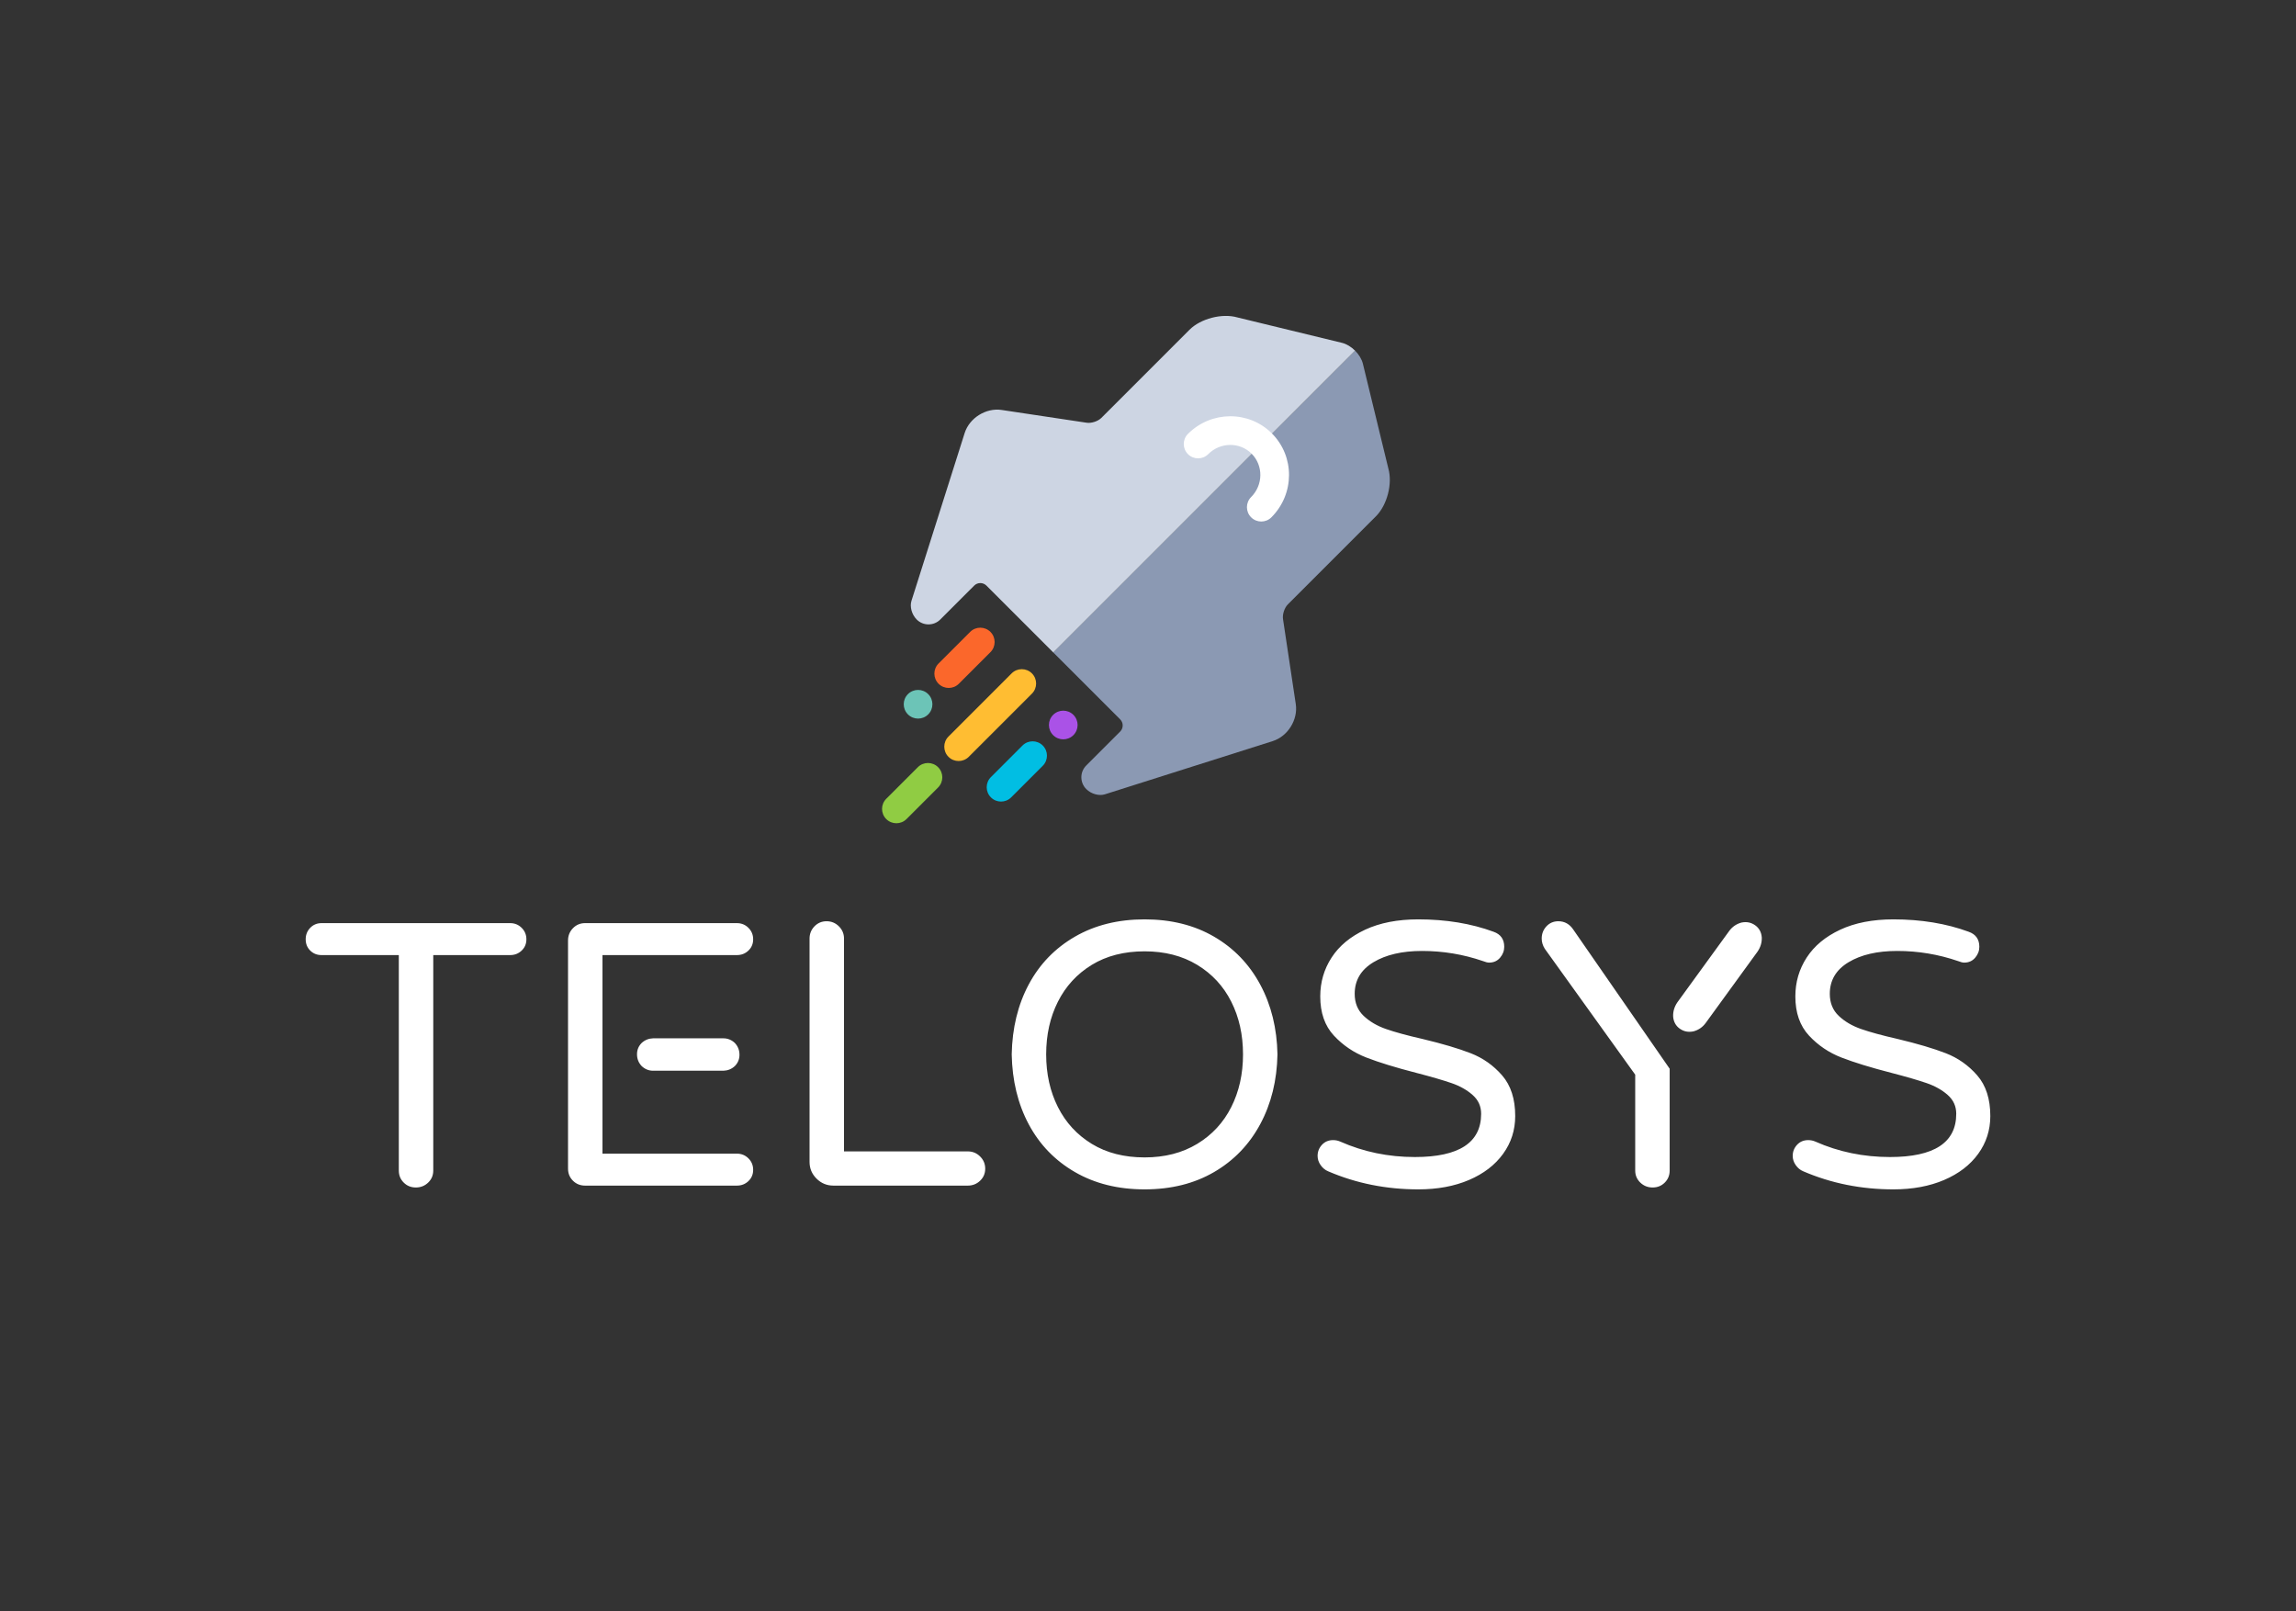 <?xml version="1.0" encoding="UTF-8"?>
<svg width="1029px" height="722px" viewBox="0 0 1029 722" version="1.1" xmlns="http://www.w3.org/2000/svg" xmlns:xlink="http://www.w3.org/1999/xlink">
    <rect x="0" y="0" width="1029" height="722" fill="#333333" stroke="none"/>
    <!-- Generator: Sketch 42 (36781) - http://www.bohemiancoding.com/sketch -->
    <title>Blue_Vertical</title>
    <desc>Created with Sketch.</desc>
    <defs></defs>
    <g id="EXPORTS" stroke="none" stroke-width="1" fill="none" fill-rule="evenodd">
        <g id="Blue_Vertical">
            <g id="Group" transform="translate(395, 141)">
                <path d="M175.401,191.113 L100.175,214.964 C97.659,215.76 94.106,214.89 91.824,212.608 C88.906,209.69 88.904,204.964 91.817,202.05 L107.023,186.845 C108.538,185.33 108.538,182.875 107.021,181.358 L77.057,151.394 L212.307,16.144 C214.006,17.843 215.307,19.935 215.815,22.022 L227.213,68.937 C229.161,75.757 226.678,85.347 221.665,90.36 L182.177,129.848 C180.66,131.365 179.69,134.312 180.009,136.436 L185.733,174.536 C186.785,181.55 182.158,188.97 175.401,191.113 Z" id="Fill-1" fill="#8B99B3"></path>
                <path d="M37.338,53.05 C39.481,46.293 46.901,41.666 53.915,42.718 L92.015,48.442 C94.138,48.761 97.086,47.791 98.603,46.274 L138.09,6.786 C143.104,1.773 152.694,-0.71 159.514,1.238 L206.429,12.636 C208.516,13.143 210.608,14.445 212.306,16.144 L77.057,151.393 L47.093,121.43 C45.576,119.913 43.121,119.913 41.606,121.428 L26.4,136.633 C23.487,139.547 18.761,139.545 15.843,136.627 C13.561,134.345 12.69,130.792 13.487,128.276 L37.338,53.05 Z" id="Fill-4" fill="#CDD5E3"></path>
                <path d="M11.91,170.061 C14.419,167.552 18.486,167.552 20.995,170.061 C23.504,172.57 23.504,176.637 20.995,179.146 C18.486,181.655 14.419,181.655 11.91,179.146 C9.401,176.637 9.4,172.57 11.91,170.061 Z" id="Fill-7" fill="#6CC4B7"></path>
                <path d="M58.39,160.765 C60.899,158.256 64.967,158.255 67.476,160.764 C69.985,163.273 69.985,167.341 67.475,169.85 L39.166,198.16 C36.656,200.669 32.589,200.67 30.08,198.161 C27.571,195.652 27.571,191.584 30.081,189.075 L58.39,160.765 Z" id="Fill-9" fill="#FFBD32"></path>
                <path d="M16.346,202.81 C18.855,200.3 22.922,200.3 25.432,202.809 C27.94,205.318 27.942,209.383 25.431,211.894 L11.277,226.049 C8.768,228.558 4.7,228.559 2.191,226.049 C-0.318,223.541 -0.32,219.475 2.192,216.964 L16.346,202.81 Z" id="Fill-11" fill="#90CC43"></path>
                <path d="M39.798,142.173 C42.307,139.663 46.374,139.663 48.884,142.172 C51.392,144.681 51.394,148.746 48.883,151.258 L34.728,165.412 C32.22,167.921 28.152,167.922 25.643,165.413 C23.134,162.904 23.132,158.838 25.644,156.327 L39.798,142.173 Z" id="Fill-14" fill="#FB672B"></path>
                <path d="M63.25,193.091 C65.759,190.582 69.826,190.581 72.335,193.09 C74.844,195.599 74.846,199.664 72.335,202.176 L58.18,216.33 C55.671,218.839 51.604,218.84 49.095,216.331 C46.586,213.822 46.584,209.756 49.095,207.245 L63.25,193.091 Z" id="Fill-16" fill="#01BEE3"></path>
                <path d="M76.984,179.357 C79.492,176.848 83.559,176.848 86.069,179.357 C88.577,181.866 88.578,185.933 86.069,188.442 C83.56,190.951 79.493,190.951 76.984,188.442 C74.475,185.933 74.474,181.866 76.984,179.357 Z" id="Fill-18" fill="#AA52E7"></path>
                <path d="M174.806,90.832 C172.297,93.34 168.229,93.34 165.721,90.832 C163.212,88.323 163.212,84.256 165.721,81.747 C171.162,76.306 171.226,67.603 165.932,62.309 C160.638,57.015 151.935,57.079 146.494,62.52 C143.985,65.029 139.918,65.029 137.409,62.52 C134.9,60.011 134.9,55.944 137.409,53.435 C147.838,43.007 164.675,42.882 175.017,53.224 C185.359,63.566 185.234,80.403 174.806,90.832 Z" id="Fill-20" fill="#FFFFFF"></path>
            </g>
            <path d="M324.255,479.824 C326.155,479.766 327.879,479.085 329.324,477.751 C330.705,476.365 331.412,474.664 331.412,472.716 C331.412,470.583 330.705,468.854 329.324,467.385 C327.879,466.02 326.155,465.312 324.255,465.312 L292.649,465.312 C290.749,465.37 289.025,466.05 287.58,467.385 C286.199,468.771 285.492,470.472 285.492,472.42 C285.492,474.553 286.199,476.281 287.58,477.751 C289.025,479.116 290.749,479.824 292.649,479.824 L324.255,479.824 Z M787.67,426.463 C789.012,424.507 789.682,422.333 789.575,420.023 C789.375,417.746 788.404,415.95 786.698,414.711 C784.83,413.354 782.798,412.968 780.498,413.428 C778.241,414.02 776.355,415.311 774.961,417.23 L751.76,449.164 C750.417,451.12 749.747,453.294 749.855,455.604 C750.055,457.881 751.026,459.677 752.732,460.916 C754.599,462.273 756.632,462.659 758.932,462.199 C761.188,461.607 763.074,460.316 764.469,458.397 L787.67,426.463 Z M180.943,529.967 C179.472,528.506 178.737,526.708 178.737,524.574 L178.737,428.01 L144.126,428.01 C142.09,428.01 140.393,427.336 139.036,425.987 C137.679,424.639 137,422.954 137,420.932 C137,418.909 137.679,417.196 139.036,415.792 C140.393,414.387 142.09,413.685 144.126,413.685 L228.618,413.685 C230.654,413.685 232.379,414.387 233.793,415.792 C235.207,417.196 235.913,418.909 235.913,420.932 C235.913,422.954 235.207,424.639 233.793,425.987 C232.379,427.336 230.654,428.01 228.618,428.01 L194.176,428.01 L194.176,524.574 C194.176,526.708 193.413,528.506 191.886,529.967 C190.359,531.427 188.521,532.157 186.372,532.157 C184.223,532.157 182.413,531.427 180.943,529.967 Z M256.782,529.124 C255.312,527.663 254.576,525.866 254.576,523.731 L254.576,421.437 C254.576,419.303 255.312,417.477 256.782,415.96 C258.252,414.444 260.062,413.685 262.211,413.685 L330.246,413.685 C332.282,413.685 334.007,414.387 335.421,415.792 C336.835,417.196 337.542,418.909 337.542,420.932 C337.542,422.954 336.835,424.639 335.421,425.987 C334.007,427.336 332.282,428.01 330.246,428.01 L270.016,428.01 L270.016,516.99 L330.246,516.99 C332.282,516.99 334.007,517.692 335.421,519.097 C336.835,520.501 337.542,522.214 337.542,524.237 C337.542,526.259 336.835,527.944 335.421,529.292 C334.007,530.641 332.282,531.315 330.246,531.315 L262.211,531.315 C260.062,531.315 258.252,530.585 256.782,529.124 Z M365.96,528.197 C363.868,526.119 362.821,523.619 362.821,520.698 L362.821,420.595 C362.821,418.46 363.557,416.634 365.027,415.118 C366.497,413.601 368.307,412.843 370.456,412.843 C372.605,412.843 374.443,413.601 375.97,415.118 C377.497,416.634 378.261,418.46 378.261,420.595 L378.261,515.979 L433.74,515.979 C435.89,515.979 437.728,516.737 439.254,518.254 C440.781,519.771 441.545,521.597 441.545,523.731 C441.545,525.866 440.781,527.663 439.254,529.124 C437.728,530.585 435.89,531.315 433.74,531.315 L373.51,531.315 C370.569,531.315 368.053,530.276 365.96,528.197 Z M481.755,525.248 C472.819,520.08 465.92,512.946 461.056,503.845 C456.192,494.745 453.648,484.297 453.421,472.5 C453.648,460.703 456.192,450.255 461.056,441.155 C465.92,432.054 472.819,424.92 481.755,419.752 C490.691,414.584 501.097,412 512.973,412 C524.849,412 535.227,414.584 544.106,419.752 C552.985,424.92 559.885,432.082 564.805,441.239 C569.725,450.395 572.299,460.816 572.525,472.5 C572.299,484.184 569.725,494.605 564.805,503.761 C559.885,512.918 552.985,520.08 544.106,525.248 C535.227,530.416 524.849,533 512.973,533 C501.097,533 490.691,530.416 481.755,525.248 Z M536.556,512.609 C543.23,508.564 548.319,503.059 551.826,496.093 C555.332,489.128 557.085,481.263 557.085,472.5 C557.085,463.737 555.332,455.872 551.826,448.907 C548.319,441.941 543.23,436.436 536.556,432.391 C529.883,428.347 522.022,426.325 512.973,426.325 C503.811,426.325 495.922,428.347 489.305,432.391 C482.688,436.436 477.627,441.941 474.12,448.907 C470.614,455.872 468.861,463.737 468.861,472.5 C468.861,481.263 470.614,489.128 474.12,496.093 C477.627,503.059 482.688,508.564 489.305,512.609 C495.922,516.653 503.811,518.675 512.973,518.675 C522.022,518.675 529.883,516.653 536.556,512.609 Z M595.26,524.911 C593.902,524.349 592.771,523.422 591.866,522.13 C590.961,520.838 590.509,519.462 590.509,518.001 C590.509,516.091 591.159,514.434 592.46,513.03 C593.761,511.626 595.429,510.923 597.465,510.923 C598.596,510.923 599.671,511.148 600.689,511.597 C611.095,516.204 622.236,518.507 634.112,518.507 C653.906,518.507 663.803,512.047 663.803,499.127 C663.803,495.756 662.531,492.948 659.986,490.701 C657.441,488.454 654.302,486.684 650.57,485.392 C646.837,484.1 641.521,482.555 634.621,480.758 C625.46,478.398 618.051,476.123 612.396,473.932 C606.74,471.742 601.876,468.455 597.804,464.074 C593.733,459.692 591.697,453.85 591.697,446.547 C591.697,440.143 593.393,434.329 596.787,429.105 C600.18,423.881 605.185,419.724 611.802,416.634 C618.419,413.545 626.364,412 635.639,412 C648.081,412 659.336,413.854 669.402,417.561 C672.569,418.685 674.153,420.932 674.153,424.302 C674.153,426.1 673.531,427.729 672.287,429.189 C671.042,430.65 669.402,431.38 667.366,431.38 C666.688,431.38 665.783,431.156 664.652,430.706 C655.829,427.673 646.724,426.156 637.336,426.156 C628.4,426.156 621.133,427.841 615.534,431.212 C609.935,434.582 607.136,439.301 607.136,445.368 C607.136,449.412 608.465,452.698 611.123,455.226 C613.781,457.754 617.118,459.72 621.133,461.125 C625.149,462.529 630.606,464.018 637.506,465.591 C646.441,467.725 653.652,469.86 659.138,471.994 C664.623,474.129 669.317,477.443 673.22,481.937 C677.122,486.431 679.073,492.498 679.073,500.138 C679.073,506.429 677.263,512.075 673.644,517.075 C670.024,522.074 664.934,525.978 658.374,528.787 C651.814,531.596 644.236,533 635.639,533 C621.274,533 607.815,530.304 595.26,524.911 Z M735.147,529.967 C733.62,528.506 732.856,526.708 732.856,524.574 L732.856,481.6 L692.307,425.145 C691.402,423.684 690.949,422.168 690.949,420.595 C690.949,418.46 691.656,416.634 693.07,415.118 C694.484,413.601 696.266,412.843 698.415,412.843 C701.242,412.843 703.504,414.135 705.201,416.719 L748.296,478.934 L748.296,524.574 C748.296,526.708 747.56,528.506 746.09,529.967 C744.619,531.427 742.81,532.157 740.661,532.157 C738.512,532.157 736.674,531.427 735.147,529.967 Z M808.187,524.911 C806.829,524.349 805.698,523.422 804.793,522.13 C803.888,520.838 803.436,519.462 803.436,518.001 C803.436,516.091 804.086,514.434 805.387,513.03 C806.688,511.626 808.356,510.923 810.392,510.923 C811.523,510.923 812.598,511.148 813.616,511.597 C824.022,516.204 835.163,518.507 847.039,518.507 C866.833,518.507 876.73,512.047 876.73,499.127 C876.73,495.756 875.458,492.948 872.913,490.701 C870.368,488.454 867.229,486.684 863.497,485.392 C859.764,484.1 854.448,482.555 847.548,480.758 C838.386,478.398 830.978,476.123 825.322,473.932 C819.667,471.742 814.803,468.455 810.731,464.074 C806.66,459.692 804.624,453.85 804.624,446.547 C804.624,440.143 806.32,434.329 809.713,429.105 C813.107,423.881 818.112,419.724 824.729,416.634 C831.346,413.545 839.291,412 848.566,412 C861.008,412 872.262,413.854 882.329,417.561 C885.496,418.685 887.08,420.932 887.08,424.302 C887.08,426.1 886.458,427.729 885.213,429.189 C883.969,430.65 882.329,431.38 880.293,431.38 C879.615,431.38 878.71,431.156 877.579,430.706 C868.756,427.673 859.651,426.156 850.263,426.156 C841.327,426.156 834.06,427.841 828.461,431.212 C822.862,434.582 820.063,439.301 820.063,445.368 C820.063,449.412 821.392,452.698 824.05,455.226 C826.708,457.754 830.045,459.72 834.06,461.125 C838.075,462.529 843.533,464.018 850.433,465.591 C859.368,467.725 866.579,469.86 872.065,471.994 C877.55,474.129 882.244,477.443 886.147,481.937 C890.049,486.431 892,492.498 892,500.138 C892,506.429 890.19,512.075 886.571,517.075 C882.951,522.074 877.861,525.978 871.301,528.787 C864.741,531.596 857.163,533 848.566,533 C834.201,533 820.742,530.304 808.187,524.911 Z" id="Combined-Shape-Copy" fill="#FFFFFF"></path>
        </g>
    </g>
</svg>